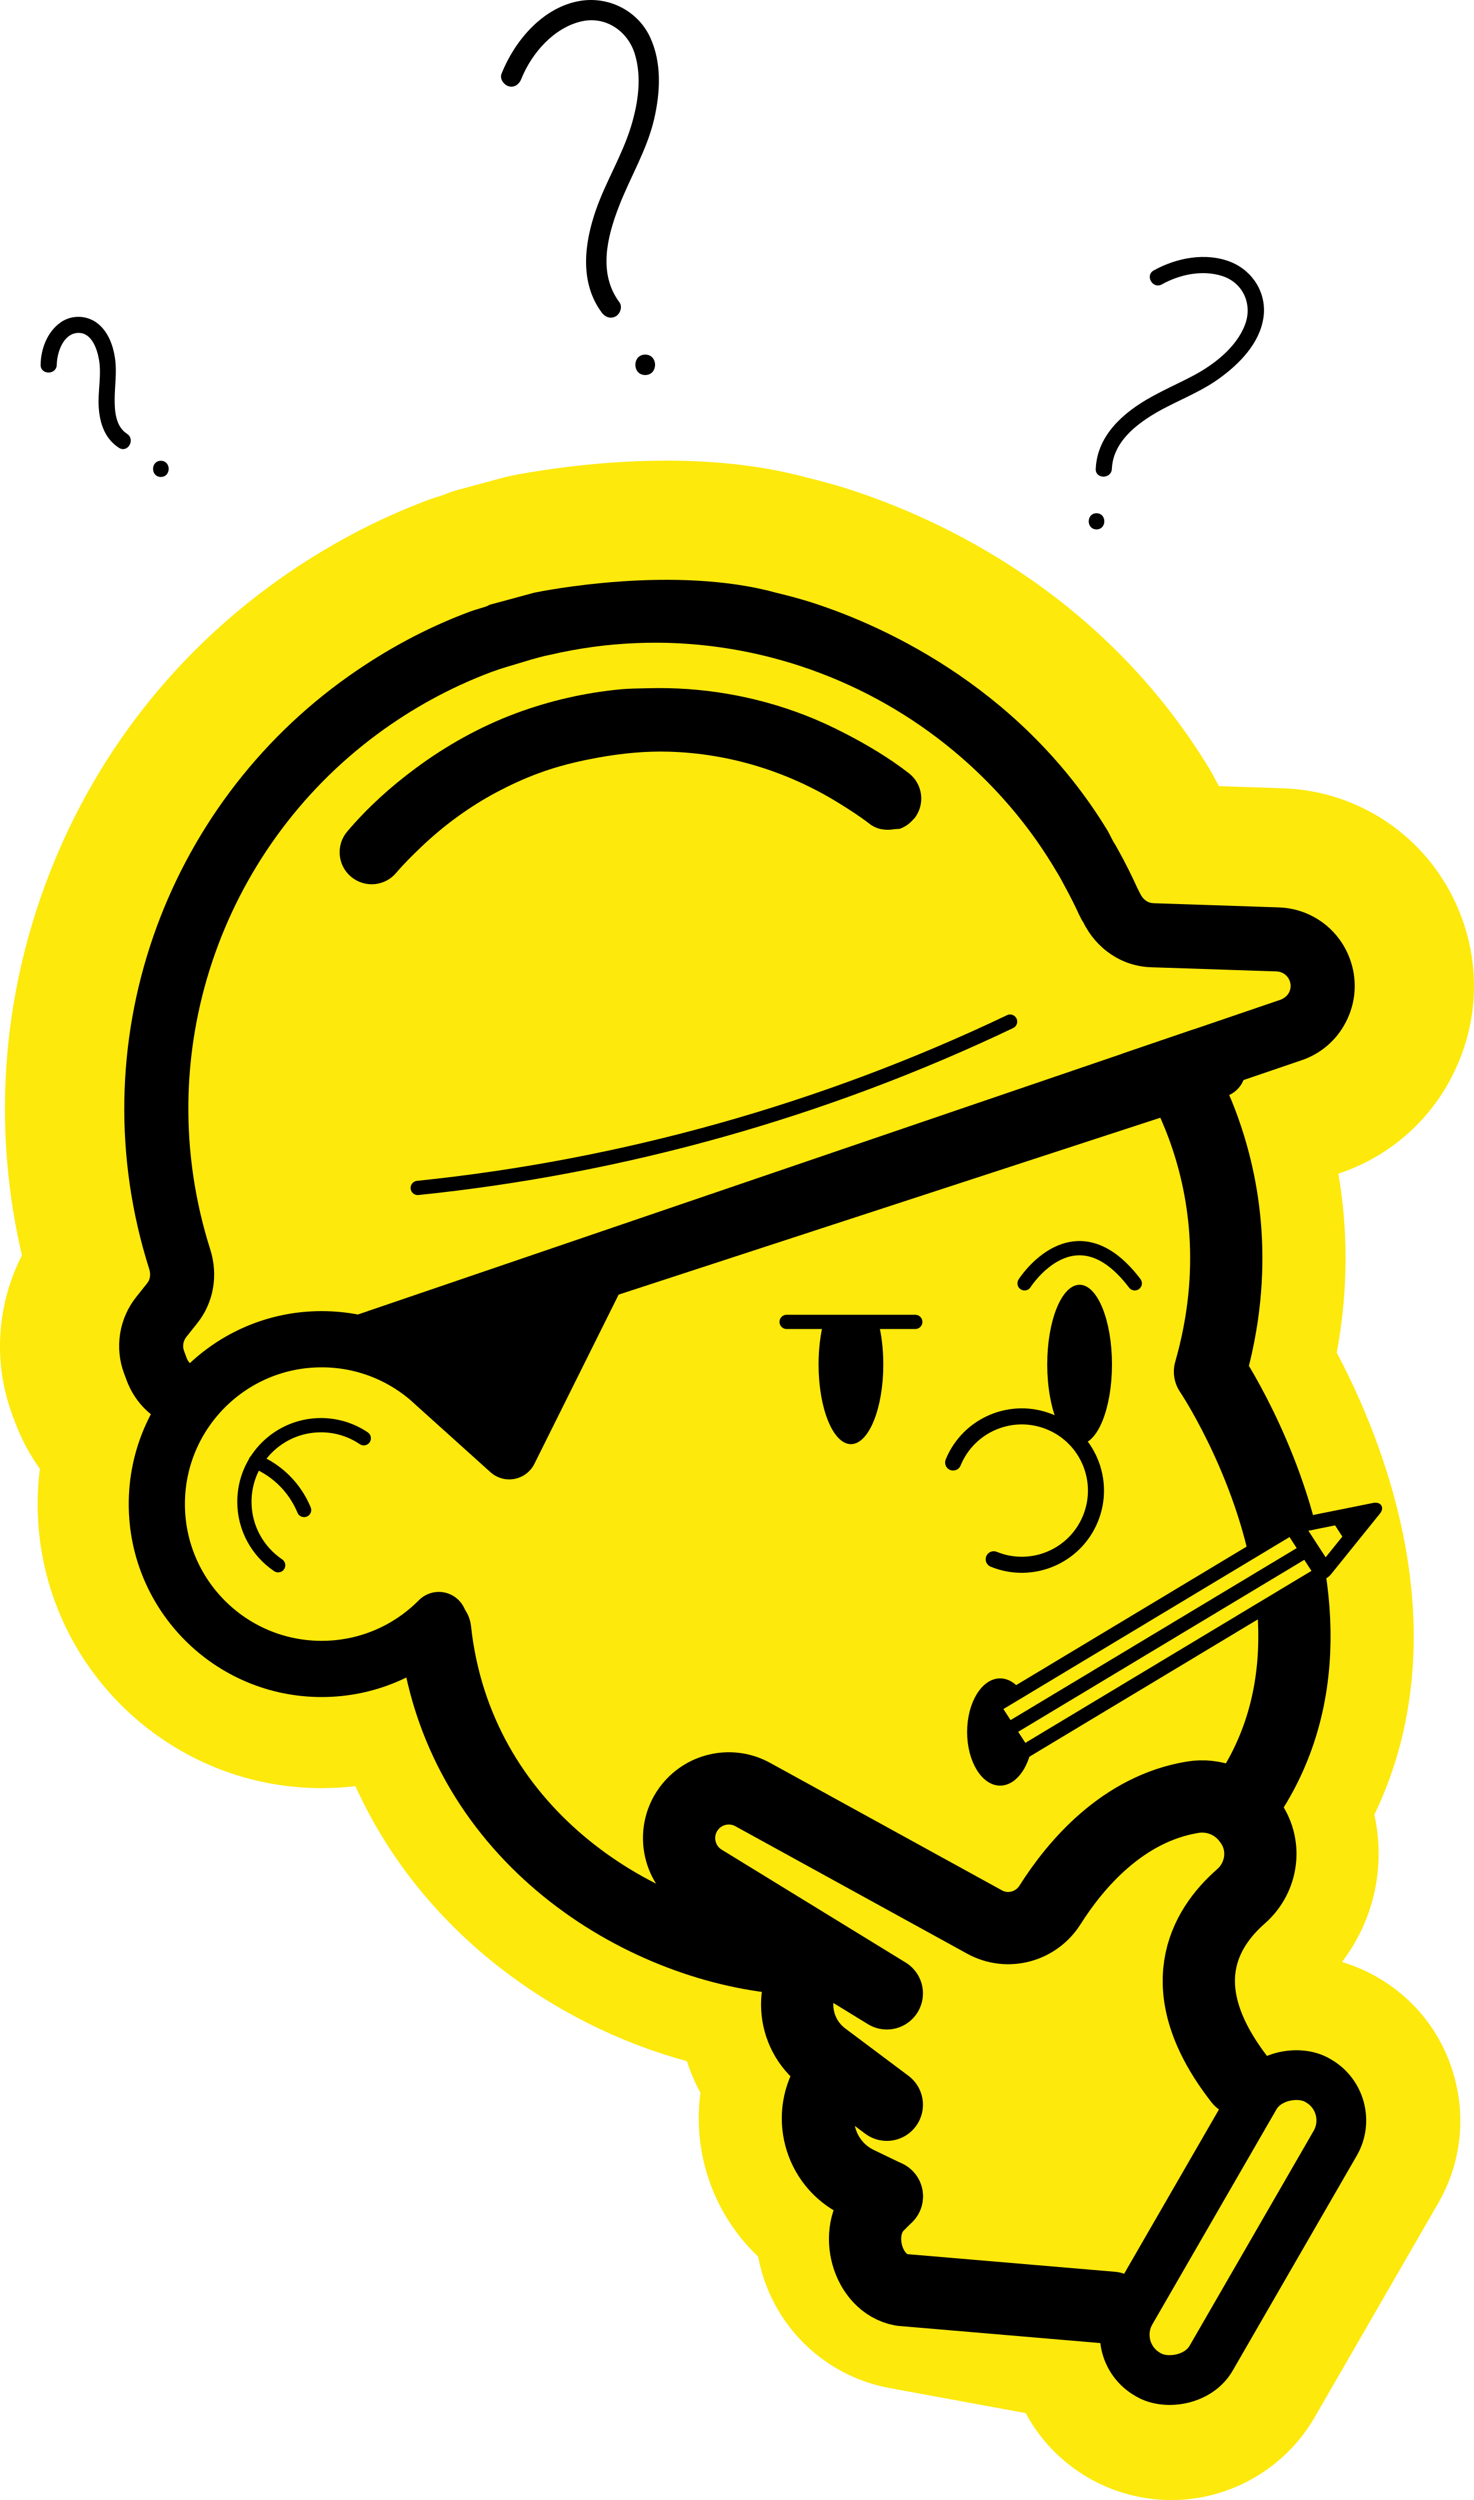 <?xml version="1.0" encoding="UTF-8"?><svg id="Calque_2" xmlns="http://www.w3.org/2000/svg" viewBox="0 0 273.686 464.074"><defs><style>.cls-1{stroke-width:10.434px;}.cls-1,.cls-2,.cls-3,.cls-4{fill:#fde90c;}.cls-1,.cls-2,.cls-4,.cls-5,.cls-6{stroke:#000;stroke-linecap:round;}.cls-1,.cls-4,.cls-6{stroke-linejoin:round;}.cls-2{stroke-width:2.981px;}.cls-2,.cls-5{stroke-miterlimit:10;}.cls-4{stroke-width:9.237px;}.cls-5{stroke-width:2.646px;}.cls-5,.cls-6{fill:none;}.cls-6{stroke-width:13.415px;}</style></defs><g id="Calque_1-2"><g><path d="M10.539,67.706c.041-2.233,1.167-5.721,3.85-5.905,2.611-.179,3.652,2.967,3.997,5.013,.484,2.864-.228,5.776-.064,8.66,.173,3.025,1.101,5.93,3.755,7.649,1.625,1.053,3.131-1.543,1.514-2.59-2.094-1.357-2.311-4.113-2.3-6.384,.013-2.599,.442-5.13,.052-7.723-.363-2.412-1.309-4.94-3.31-6.46-1.964-1.491-4.769-1.544-6.787-.114-2.48,1.758-3.653,4.897-3.708,7.854-.036,1.931,2.964,1.931,3,0h0Z"/><path d="M29.868,88.533c1.93,0,1.934-3,0-3-1.93,0-1.934,3,0,3h0Z"/></g><g><path d="M215.731,52.792c3.323-1.858,7.565-2.749,11.26-1.537,3.831,1.257,5.584,5.235,4.195,8.965-1.601,4.299-5.868,7.537-9.79,9.595-3.77,1.978-7.709,3.564-11.158,6.114-3.7,2.736-6.583,6.343-6.79,11.103-.084,1.93,2.916,1.926,3,0,.193-4.43,3.615-7.527,7.122-9.754,4.047-2.57,8.687-4.096,12.6-6.872,3.832-2.718,7.72-6.602,8.424-11.463,.65-4.491-1.947-8.666-6.108-10.326-4.579-1.827-10.081-.757-14.268,1.584-1.685,.942-.174,3.534,1.514,2.59h0Z"/><path d="M203.597,98.269c1.93,0,1.934-3,0-3-1.93,0-1.934,3,0,3h0Z"/></g><g><path d="M96.78,14.689c1.918-4.81,6.099-9.64,11.35-10.756,4.387-.932,8.411,1.869,9.712,6,1.385,4.394,.625,9.302-.701,13.614-1.636,5.318-4.632,10.115-6.472,15.372-2.181,6.231-3.107,13.486,1.071,19.117,.615,.829,1.635,1.227,2.595,.68,.816-.464,1.289-1.774,.68-2.595-3.96-5.338-2.324-12.004-.126-17.727,2.113-5.499,5.246-10.547,6.58-16.334,1.139-4.943,1.429-10.434-.757-15.139-2.278-4.903-7.626-7.618-12.929-6.767-6.917,1.11-12.194,7.337-14.661,13.526-.382,.958,.418,2.074,1.325,2.333,1.076,.308,1.955-.377,2.333-1.325h0Z"/><path d="M119.8,69.615c2.441,0,2.445-3.793,0-3.793-2.441,0-2.445,3.793,0,3.793h0Z"/></g><g><path class="cls-3" d="M217.474,464.074c-5.38-0-10.69-1.424-15.357-4.118-5.114-2.954-9.06-7.167-11.671-12.022l-25.264-4.647c-10.968-2.017-19.935-9.855-23.401-20.454-.426-1.301-.76-2.617-1.004-3.94-4.713-4.462-8.154-10.187-9.855-16.608-1.207-4.556-1.479-9.241-.862-13.796-1.018-1.875-1.863-3.844-2.52-5.882-25.167-6.853-49.53-24.493-61.545-51.051-2.067,.243-4.162,.366-6.275,.366-29.074,0-52.728-23.654-52.728-52.729,0-2.19,.137-4.376,.41-6.545-1.89-2.634-3.446-5.541-4.612-8.667l-.486-1.303c-3.641-9.711-2.903-20.549,1.769-29.652C-1.07,211.015,.08,188.286,7.498,166.742c8.306-24.12,23.693-44.634,44.497-59.322,8.653-6.109,17.866-11.009,27.385-14.566,1.146-.426,2.137-.735,2.914-.969,.961-.405,1.94-.741,2.951-1.012l2.183-.587,5.914-1.603c.118-.032,.237-.063,.356-.093,.36-.092,.721-.176,1.085-.25,2.318-.474,14.612-2.835,28.959-2.835,9.662,0,18.449,1.061,26.13,3.156,2.252,.541,4.537,1.165,6.796,1.855,.315,.096,.63,.196,.943,.298,16.503,5.313,47.089,19.124,67.023,52.011,.255,.421,.495,.85,.722,1.287l.563,1.086c.068,.111,.135,.223,.201,.335,.077,.131,.153,.263,.228,.395l11.82,.395c14.926,.489,27.953,9.854,33.172,23.858,3.506,9.368,3.072,19.528-1.233,28.579-4.068,8.628-11.284,15.27-20.287,18.638l-.169,.062c-.352,.128-.699,.25-1.048,.363l-.099,.034c1.661,9.672,1.993,20.849-.3,33.228,3.2,6.038,7.217,14.759,10.171,25.037,6.434,22.386,5.302,43.105-3.191,60.74,2.109,9.413,.005,19.515-6.024,27.334,2.296,.683,4.514,1.635,6.603,2.841,7.11,4.104,12.195,10.732,14.32,18.662,2.124,7.929,1.034,16.211-3.071,23.319l-22.915,39.691c-5.472,9.479-15.674,15.367-26.622,15.367h-.001Z"/><path class="cls-6" d="M213.856,191.8s21.615,24.992,10.808,62.819c0,0,41.022,60.798-9.63,95.235-21.79,14.815-42.697,16.444-70.676,13.49-26.929-2.843-59.522-23.525-63.57-60.767"/><g><g><path class="cls-3" d="M34.599,248.171c-.587,.733-.75,1.738-.421,2.617l.486,1.3c.513,1.373,2.002,2.074,3.387,1.604l37.131-12.664,9.829-3.353,118.904-40.555,21.788-7.431,12.113-4.132c.965-.405,1.379-1.012,1.56-1.393,.18-.384,.435-1.169,.089-2.094-.383-1.025-1.339-1.712-2.431-1.748l-4.391-.146-18.922-.63c-5.394-.177-10.106-3.368-12.558-8.294-.028-.056-.069-.101-.097-.157-.058-.119-.149-.21-.204-.331-.018-.039-.049-.068-.066-.107-.121-.274-.276-.523-.4-.795-.841-1.846-1.757-3.634-2.711-5.392-.397-.732-.785-1.469-1.201-2.186-.054-.094-.118-.179-.173-.273-4.781-8.168-10.792-15.281-17.668-21.282-15.602-13.614-35.697-21.303-56.539-21.431-6.617-.041-13.294,.706-19.928,2.24-.356,.082-.714,.143-1.07,.23-1.631,.399-3.252,.879-4.874,1.377-1.65,.507-3.306,.967-4.944,1.578-7.768,2.903-14.852,6.837-21.215,11.54-29.063,21.479-42.481,59.632-31.026,95.704,1.513,4.758,.611,9.86-2.414,13.647l-2.035,2.556Zm135.214-96.301c-.058,.074-.135,.119-.196,.19-.678,.794-1.503,1.396-2.422,1.739-.351,.131-.735,.057-1.102,.12-1.586,.273-3.253,.078-4.627-.984-1.784-1.381-3.658-2.583-5.544-3.754-9.687-6.019-20.58-9.325-31.703-9.648-4.395-.128-8.809,.307-13.2,1.104-3.753,.681-7.49,1.577-11.153,2.946-2.646,.989-5.208,2.166-7.688,3.487-5.121,2.73-9.808,6.182-13.997,10.173-1.61,1.535-3.194,3.1-4.636,4.8-2.12,2.505-5.882,2.811-8.384,.687-2.506-2.123-2.813-5.877-.687-8.384,3.755-4.427,8.074-8.324,12.733-11.765,5.661-4.183,11.851-7.659,18.496-10.142,6.357-2.376,12.878-3.84,19.416-4.475,1.742-.169,3.482-.161,5.224-.209,9.922-.272,19.756,1.395,29.042,4.974,2.554,.984,5.044,2.133,7.499,3.4,4.106,2.12,8.114,4.493,11.863,7.394,2.599,2.012,3.075,5.748,1.066,8.346Z"/><path d="M41.891,264.951l5.607-1.915,94.56-32.25,99.596-33.972c.141-.042,.278-.092,.415-.143,3.571-1.336,6.421-3.948,8.057-7.417,1.707-3.591,1.875-7.625,.481-11.348-2.071-5.556-7.25-9.276-13.177-9.47l-2.145-.072-21.176-.709c-1.002-.038-1.919-.72-2.403-1.773-.008-.015-.023-.027-.031-.042-.042-.103-.096-.19-.146-.289-.004-.008-.004-.027-.008-.034l-.05-.099-.215-.407c-1.122-2.467-2.32-4.878-3.62-7.207-.199-.357-.391-.718-.595-1.064-.107-.175-.226-.334-.326-.513l-.272-.521-.733-1.414c-16.856-27.81-43.752-38.922-55.478-42.608-1.907-.583-3.821-1.105-5.761-1.566-.019,0-.03-.004-.03-.004-19.103-5.372-43.711-.408-45.233-.097-.049,.015-.076,.019-.076,.019l-5.958,1.615-2.184,.588c-.236,.062-.403,.222-.627,.307-1.076,.362-2.161,.633-3.237,1.033-8.139,3.041-15.58,7.123-22.368,11.914-34.245,24.179-50.305,68.332-37.051,110.078,.316,.966,.171,1.946-.374,2.622l-2.031,2.552c-3.188,3.985-4.054,9.431-2.264,14.204l.485,1.301c2.775,7.443,10.85,11.266,18.37,8.7Zm-7.23-12.864l-.485-1.301c-.327-.875-.167-1.881,.424-2.618l2.031-2.552c3.028-3.79,3.926-8.89,2.418-13.652-11.457-36.07,1.956-74.222,31.021-95.699,6.365-4.702,13.453-8.634,21.219-11.544,1.639-.608,3.294-1.072,4.941-1.57,1.624-.505,3.245-.98,4.874-1.383,.358-.085,.715-.151,1.077-.229,5.278-1.224,10.581-1.946,15.874-2.157,1.352-.062,2.704-.087,4.052-.081,20.842,.124,40.933,7.811,56.538,21.427,5.186,4.527,9.884,9.693,13.932,15.462,1.314,1.884,2.559,3.822,3.733,5.824,.054,.087,.119,.179,.172,.266,.422,.722,.802,1.456,1.201,2.189,.955,1.76,1.876,3.546,2.714,5.394,.127,.27,.28,.517,.399,.791,.019,.038,.046,.072,.065,.11,.054,.125,.146,.213,.207,.334,.027,.053,.069,.099,.096,.152,2.449,4.927,7.162,8.119,12.556,8.296l18.921,.627,4.396,.147c1.089,.041,2.044,.723,2.429,1.75,.343,.924,.091,1.71-.087,2.095-.189,.382-.598,.989-1.568,1.393l-12.111,4.13-21.788,7.433-118.903,40.553-9.833,3.352-37.128,12.669c-1.385,.47-2.877-.236-3.389-1.609Z"/><path d="M150.233,111.685c.405,.122,.804,.262,1.208,.389-.418-.138-.822-.268-1.208-.389Z"/><path d="M111.02,140.637c-3.753,.681-7.49,1.577-11.153,2.946-2.646,.989-5.208,2.166-7.688,3.487-5.121,2.73-9.808,6.182-13.997,10.173-1.61,1.535-3.194,3.1-4.636,4.8-2.12,2.505-5.882,2.811-8.384,.687-2.506-2.123-2.813-5.877-.687-8.384,3.755-4.427,8.074-8.324,12.733-11.765,5.661-4.183,11.851-7.659,18.496-10.142,6.357-2.376,12.878-3.84,19.416-4.475,1.742-.169,3.482-.161,5.224-.209,9.922-.272,19.756,1.395,29.042,4.974,2.554,.984,5.044,2.133,7.499,3.4,4.106,2.12,8.114,4.493,11.863,7.394,2.599,2.012,3.075,5.748,1.066,8.346-.058,.074-.135,.119-.196,.19-.678,.794-1.503,1.396-2.422,1.739-.351,.131-.735,.057-1.102,.12-1.586,.273-3.253,.078-4.627-.984-1.784-1.381-3.658-2.583-5.544-3.754-9.687-6.019-20.58-9.325-31.703-9.648-4.395-.128-8.809,.307-13.2,1.104Z"/></g><path class="cls-5" d="M77.563,220.511c38.065-3.913,75.445-14.406,109.985-30.874"/></g><path class="cls-1" d="M81.476,300.716c-5.547,5.607-13.246,9.081-21.756,9.081-16.901,0-30.602-13.701-30.602-30.602s13.701-30.602,30.602-30.602c8.185,0,15.619,3.213,21.11,8.447l13.725,12.357,16.614-33.366,114.88-37.505"/><polygon points="72.698 250.191 94.555 269.397 111.356 234.728 72.698 250.191"/><path class="cls-2" d="M184.509,289.437c7.04,2.879,15.08-.494,17.959-7.534,2.879-7.04-.494-15.08-7.534-17.959-7.04-2.879-15.08,.494-17.959,7.534"/><path d="M164.008,253.278c0,8.169-2.691,14.79-6.01,14.79s-6.01-6.62-6.01-14.79c0-2.912,.345-5.62,.929-7.904h10.161c.584,2.283,.93,4.992,.93,7.904Z"/><ellipse cx="200.456" cy="253.278" rx="6.012" ry="14.793"/><path class="cls-5" d="M51.647,290.553c-3.782-2.555-6.268-6.881-6.268-11.788,0-7.851,6.365-14.216,14.216-14.216,2.944,0,5.68,.895,7.949,2.428"/><path class="cls-5" d="M47.476,271.265c3.924,1.65,7.225,4.786,8.985,9.029"/><line class="cls-5" x1="146.059" y1="245.376" x2="169.944" y2="245.376"/><path class="cls-5" d="M190.235,238.218s9.305-14.683,20.464,0"/><ellipse cx="185.697" cy="321.503" rx="6.126" ry="9.954"/><polygon class="cls-3" points="134.542 335.237 190.235 363.171 208.546 335.237 226.049 331.457 237.984 344.243 228.94 357.556 226.049 370.086 232.946 389.348 210.699 424.511 169.944 419.813 151.867 396.277 146.059 371.26 151.867 359.034 122.796 341.111 134.542 335.237"/><path class="cls-6" d="M164.661,370.019l-34.167-20.959c-4.758-2.919-5.855-9.361-2.33-13.69h0c2.813-3.455,7.694-4.406,11.599-2.26l43.05,23.667c4.252,2.337,9.558,.922,12.151-3.178,4.684-7.408,13.442-17.85,26.481-19.987,3.902-.64,7.846,.893,10.251,4.032l.227,.296c3.332,4.349,2.602,10.477-1.52,14.087-6.813,5.968-13.414,17.107-.175,34.075"/><path class="cls-6" d="M206.467,428.383l-39.054-3.317c-6.456-1.187-9.03-10.826-4.523-15.599l1.77-1.77"/><path class="cls-6" d="M164.661,407.698l-5.318-2.563c-7.301-3.518-9.739-12.722-5.137-19.393h0"/><path class="cls-6" d="M164.661,390.694l-11.74-8.796c-6.088-4.562-6.592-13.51-1.054-18.727h0"/><rect class="cls-4" x="197.42" y="404.891" width="63.04" height="17.21" rx="8.475" ry="8.475" transform="translate(-243.628 405.016) rotate(-60)"/><g><polygon class="cls-3" points="184.71 317.17 240.763 283.736 254.201 280.622 245.023 291.439 189.051 325.037 184.71 317.17"/><path d="M182.535,318l2.742,4.224,2.742,4.224c.188,.288,.528,.468,.949,.498,.42,.031,.884-.089,1.291-.333l56.191-33.771c.221-.133,.41-.304,.568-.49,.012-.014,.032-.023,.044-.037l9.191-11.395c.382-.473,.476-1.017,.252-1.423-.011-.02-.023-.039-.034-.058-.268-.412-.84-.59-1.479-.462l-14.674,2.948c-.016,.003-.031,.015-.048,.019-.239,.053-.481,.14-.712,.279l-56.192,33.771c-.847,.51-1.182,1.422-.83,2.009Zm65.355-34.852l1.351,2.081-3.102,3.846-1.6-2.465h0l-1.601-2.467,4.953-.995Zm-57.508,40.37l-1.331-2.051,53.123-31.926,1.331,2.05-53.123,31.927Zm50.381-36.151l-53.123,31.926-1.331-2.051,53.123-31.926,1.332,2.051Z"/></g></g></g></svg>